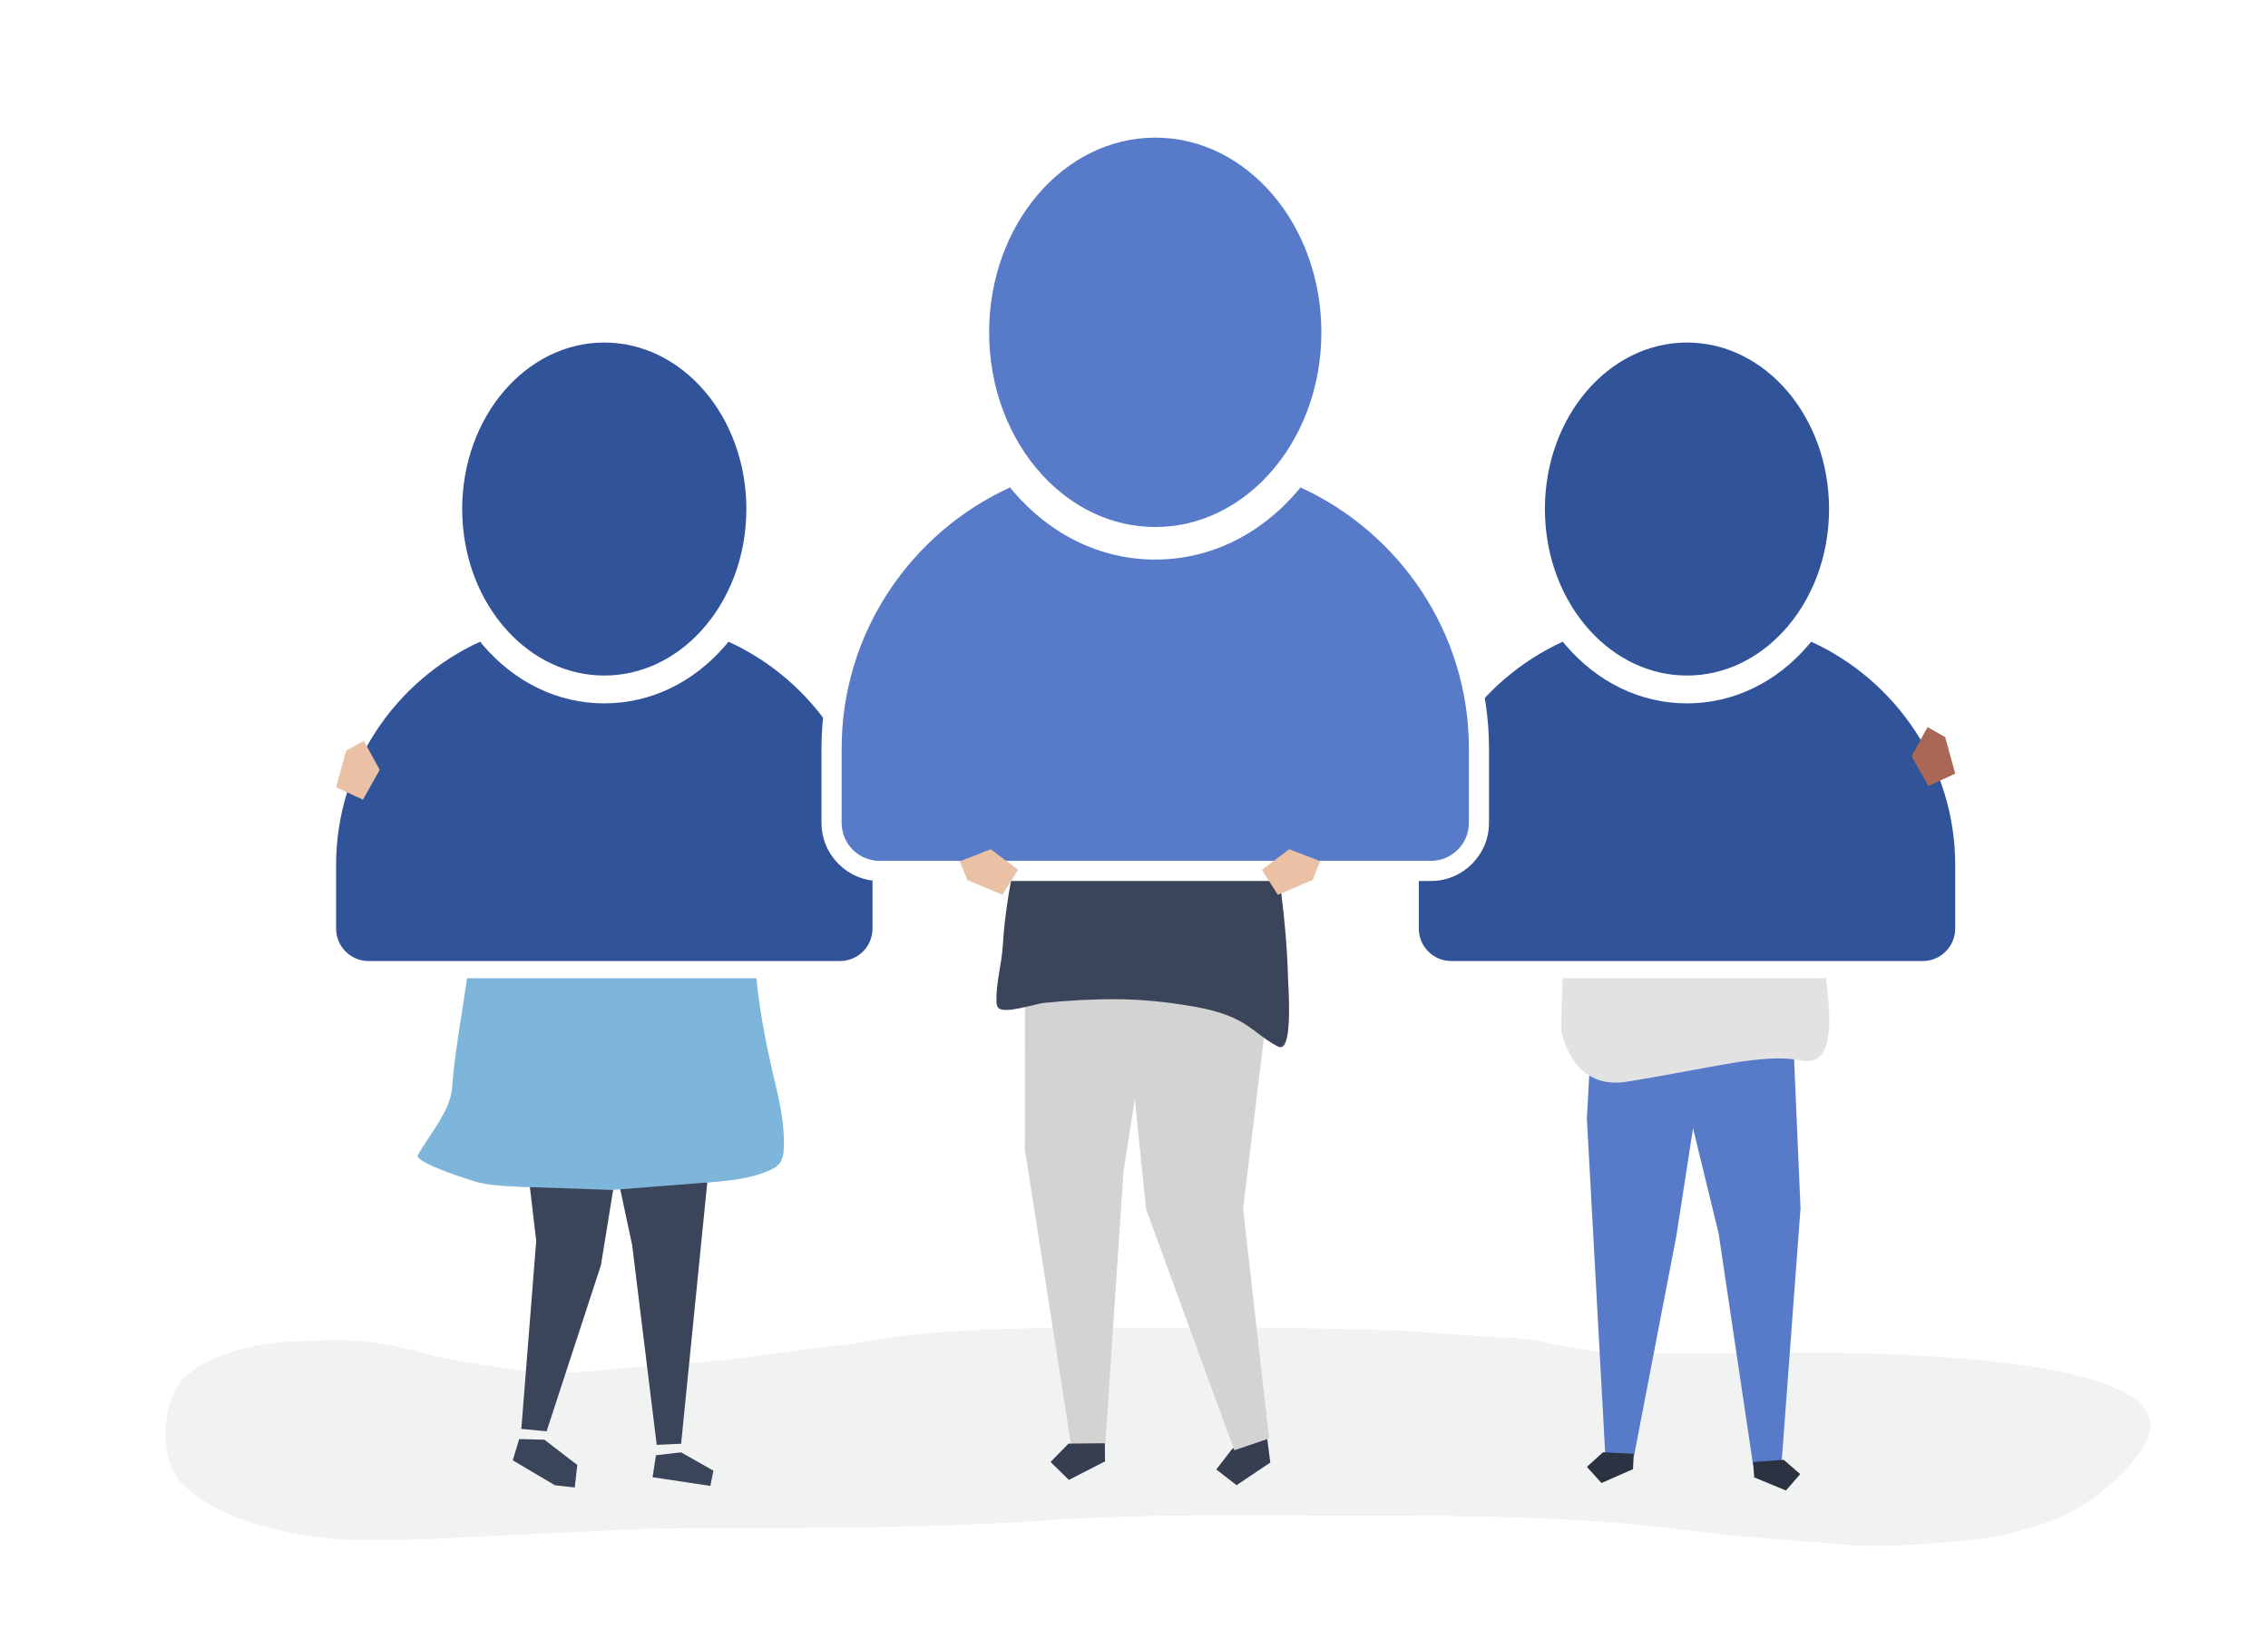 <?xml version="1.0" encoding="utf-8"?>
<svg version="1.1" xmlns="http://www.w3.org/2000/svg" xmlns:xlink="http://www.w3.org/1999/xlink" x="0px" y="0px"
	 viewBox="0 0 1100 800" style="enable-background:new 0 0 1100 800;" xml:space="preserve">
<style type="text/css">
	.st0{fill:#FFFFFF;}
	.st1{fill:#F1F2F2;}
	.st2{fill:#587BC9;}
	.st3{fill:#2B3342;}
	.st4{fill:#E2E2E2;}
	.st5{fill:#AA6755;}
	.st6{fill:#4F4B47;}
	.st7{fill:#A9B4B9;}
	.st8{fill:#305399;}
	.st9{fill:#3B455A;}
	.st10{fill:#7DB5DB;}
	.st11{fill:#826656;}
	.st12{fill:#EAC1A4;}
	.st13{fill:#3B3631;}
	.st14{fill:#D5C6AB;}
	.st15{fill:#363F51;}
	.st16{fill:#D3D3D3;}
</style>
<g id="Background">
	<rect class="st0" width="1100" height="800"/>
</g>
<g id="Shadow">
	<g>
		<path class="st1" d="M521.96,644.12c-28.19,0.08-56.39,0.76-84.53,3.89c-10.61,1.18-21,3.78-31.64,4.82
			c-21.24,2.09-42.11,5.99-63.43,7.79c-17.17,1.45-34.41,2.3-51.53,4.14c-16.05,1.72-33.82,1.33-49.74-1.52
			c-11.79-2.11-23.63-3.3-35.23-6.68c-12.97-3.79-27.05-6.5-40.57-6.4c-19.27,0.14-38.03,0.16-56.47,6.85
			c-6.47,2.35-14.4,6.21-19.31,11.14c-11.25,11.28-12.77,39.43-1.54,51.13c18.92,19.69,59.3,27.42,85.83,27.79
			c29.06,0.4,57.3-1.76,86.4-3.03c27.05-1.18,54.02-2.86,81.11-2.8c55.33,0.12,110.66,0,165.89-3.7
			c51.89-3.47,103.91-2.28,155.91-2.28c53.33,0,106.29,0.42,159.23,7.51c23.07,3.09,46.57,4.17,69.75,6.33
			c20.76,1.94,40.71-0.04,61.39-1.83c17.36-1.5,34.62-5.96,50.39-13.5c12.49-5.97,34.75-24.51,38.58-38.75
			c10.74-39.93-151.3-38.97-176.18-38.88c-27.83,0.1-55.88,1.02-83.69-0.04c-11.7-0.45-23.22-2.73-34.64-5.24
			c-11.37-2.5-22.83-1.86-34.36-2.91c-48.09-4.37-96.29-3.73-144.54-3.73C553.38,644.21,537.67,644.07,521.96,644.12z"/>
	</g>
</g>
<g id="Object">
	<g>
		<g>
			<g>
				<polygon class="st2" points="870.13,513.28 873.27,586.09 864.06,709.88 850.29,710.86 833.57,598.42 810.42,503.29 				"/>
				<polygon class="st3" points="850.79,716.66 866.21,723.04 873.12,715.07 865.15,708.15 850.26,709.21 				"/>
			</g>
			<g>
				<polygon class="st2" points="772.66,487.52 769.64,542.55 778.6,706.18 792.39,706.87 813.05,599.55 831.28,481.86 				"/>
				<polygon class="st3" points="792.02,712.68 776.74,719.39 769.66,711.56 777.48,704.48 792.39,705.22 				"/>
			</g>
			<g>
				<path class="st4" d="M852.82,325.4l-43.02-4.61c0,0-23.93,2.56-40.17,59.39c-9.03,31.62-11.78,81.44-12.45,119.42
					c1.02,5.42,6.92,29.15,31.88,25.12c42.86-6.91,65.68-13.83,84.34-10.37c15.9,3.46,14.56-18.44,12.81-35.14l-6.34-51.69
					L852.82,325.4z"/>
			</g>
			<g>
				<path class="st5" d="M844.51,271.85c-10.84-2.39-22-4.53-32.86-2.38c-2.38,0.47-4.93,1.3-6.22,3.35
					c-0.5,0.8-0.76,1.71-1.01,2.62c-2.74,10.18-6.21,25.28,0.49,34.66c1.28,1.79,2.99,3.21,4.84,4.36c2.47,1.54,5.2,2.59,8.02,3.15
					c-0.58,2.53-1.4,5.01-2.43,7.39c2.48,3.74,14.06,4.19,16.2,0.6c0.12-3.11,0.24-6.21,0.36-9.32c1.41-0.57,2.77-1.26,4.05-2.1
					c4.95-3.26,8.21-8.21,10.1-13.74c2.06-6.03,4.96-11.75,6.85-17.89c0.69-2.24,1.23-4.79,0.05-6.81
					c-1.25-2.15-3.96-2.89-6.39-3.43C845.89,272.16,845.2,272,844.51,271.85z"/>
				<path class="st6" d="M808.42,277.67c5.36-3.45,13.4-4.93,18.44-4.57c15.24,1.1,20.82,12.29,21.63,26.3
					c4.2-5.33,12.07-12.04,12.55-18.91c0.39-5.62-0.39-13.28-3.54-18.13c-2.95-4.54-10.48-7.03-14.96-9.67
					c-4.22-2.48-8.44-4.96-12.67-7.44c-0.88-0.52-1.78-1.04-2.78-1.22c-1.19-0.21-2.4,0.1-3.56,0.4
					c-9.98,2.58-19.96,5.16-29.94,7.74c-1.92,0.5-4.1,1.22-4.81,3.07c-0.43,1.13-0.18,2.38,0.08,3.56
					c1.13,5.18,3.31,10.48,3.85,15.72c0.61,3.05,2.43,18.68,7.83,16.87c1.59-2.59,1.82-5.78,3.06-8.56
					C804.51,280.79,806.24,279.07,808.42,277.67z"/>
			</g>
			<polygon class="st7" points="809.8,320.79 793.9,325.63 735.82,386.47 732.37,406.52 760.13,452.36 767.63,435.56 755.87,401.68 
				774.54,388.54 799.43,332.55 			"/>
		</g>
		<g>
			<path class="st0" d="M882.05,303.75c-1.06-0.53-2.13-1.05-3.21-1.56c10.79-15.66,16.62-34.88,16.62-55.26
				c0-49.14-34.66-89.12-77.26-89.12c-42.6,0-77.26,39.98-77.26,89.12c0,20.38,5.84,39.61,16.62,55.26
				c-1.67,0.77-2.79,1.33-3.28,1.58c-45.28,20.79-74.52,66.2-74.52,115.77v30.89c0,13.3,10.82,24.11,24.11,24.11h228.64
				c13.3,0,24.11-10.82,24.11-24.11v-30.89C956.64,369.96,927.37,324.52,882.05,303.75z"/>
			<g>
				<path class="st8" d="M878.44,311.28c-0.42,0.51-0.82,1.03-1.24,1.53c-15.62,18.31-36.57,28.39-58.99,28.39
					c-22.42,0-43.37-10.08-58.99-28.39c-0.43-0.5-0.83-1.02-1.24-1.53c-41.1,18.78-69.85,60.33-69.85,108.27v30.89
					c0,8.71,7.06,15.76,15.76,15.76h228.64c8.71,0,15.76-7.06,15.76-15.76v-30.89C948.29,371.61,919.54,330.06,878.44,311.28z"/>
				<path class="st8" d="M818.21,327.7c18.1,0,34.57-8.19,46.86-21.58c13.55-14.75,22.04-35.8,22.04-59.19
					c0-44.61-30.85-80.77-68.91-80.77c-38.06,0-68.91,36.16-68.91,80.77c0,23.39,8.49,44.44,22.04,59.19
					C783.64,319.51,800.1,327.7,818.21,327.7z"/>
			</g>
		</g>
		<polygon class="st5" points="692.98,364.21 701.53,359.34 709.28,373.45 701.13,387.93 688.12,381.91 		"/>
		<polygon class="st5" points="943.43,357.58 934.89,352.71 927.13,366.82 935.28,381.3 948.29,375.28 		"/>
	</g>
	<g>
		<g>
			<g>
				<g>
					<polygon class="st9" points="307.55,519.15 247.74,497.15 260.07,601.93 252.92,692.33 252.73,692.94 252.88,692.95 
						252.86,693.15 264.66,694.27 264.66,694.26 265.1,694.31 291.45,613.77 305.39,527.98 305.39,527.98 					"/>
					<polygon class="st9" points="264.05,698.39 251.81,698.08 248.68,708.41 248.99,708.5 248.91,708.51 269.14,720.5 
						278.76,721.57 279.99,710.57 277.39,708.67 					"/>
				</g>
				<g>
					<polygon class="st9" points="348.3,520.95 330.35,700.35 318.51,700.89 306.61,604.02 285.99,507.54 					"/>
					<polygon class="st9" points="330.31,704.52 346,713.41 344.53,720.81 316.51,716.59 318.15,705.93 					"/>
				</g>
				<g>
					<g>
						<path class="st10" d="M376.34,566c3.78-2.63,3.87-7.2,3.86-11.79c-0.01-8.61-1.56-17.4-3.53-25.77
							c-3.76-15.69-8.01-34.58-9.89-54.91c-4.84-52.54-21.43-87.8-21.43-87.8l-5.35-14.28c-1.06-1.86-2.17-3.69-3.32-5.5
							c-6.69-10.49-18.3-28.32-30.71-31.24c-0.26-0.06-0.52-0.12-0.78-0.18c-13.06-2.87-29.78-1.54-41.58,4.81
							c-2.24,1.2-4.23,2.81-6.21,4.4c-5.77,4.65-10.47,7.17-12.96,14.27c-2.16,6.16-2.66,12.88-3.85,19.26
							c-2.42,12.96-3.86,26.08-5.79,39.12c-3.62,24.45-6.7,48.98-10.57,73.4c-1.99,12.57-4,25.15-4.94,37.85
							c-0.83,11.23-10.96,22.62-16.65,32.69c-1.98,3.5,26.46,12.57,29.01,13.17c11.8,2.75,24.35,2.04,36.51,2.1
							c26.65,0.12,53.31-0.7,79.9-2.46c8.84-0.59,19.73-2.27,27.57-6.67C375.86,566.32,376.11,566.16,376.34,566z"/>
					</g>
					<path class="st10" d="M290.54,333.1c0,0-15.01-4.05-17.09,29.82s-5.53,119.6-10.37,143.11c-4.84,23.51-12.1,69.61-12.1,69.61
						l45.97,1.6l52.54-4.15c0,0-17.97-33.18-20.74-56.69c-2.77-23.51,2.07-112-9.68-145.18C307.32,338.04,304.86,333.7,290.54,333.1
						z"/>
					<g>
						<polygon class="st11" points="358.48,408.55 361.94,412.7 374.38,395.42 324.61,340.11 305.94,334.58 314.93,358.77 						"/>
					</g>
					<polygon class="st12" points="316.88,394.24 305.96,385.91 309.31,381.09 318.05,385.13 318.58,382.12 327.06,390.38 
						324.25,395.87 					"/>
					<g>
						<polygon class="st11" points="359.67,392.11 359.18,393.19 325.13,386.62 320.11,397.79 361.94,412.7 						"/>
					</g>
				</g>
				<g>
					<g>
						<path class="st13" d="M311.48,306.26c2.27,6.82-1.02,14.09-3.9,20.31c-2.56,5.51-3.45,9.14,3.05,10.63
							c3.66,0.84,10.16,2.4,13.37-0.4c2.43-2.12,1.06-8.68-0.12-11.29c-0.9-1.99-3.29-3-4.14-5.01c-0.35-0.83-0.4-1.75-0.41-2.65
							c-0.05-3.68,0.46-7.36,1.5-10.89c0.71-2.39,1.67-4.75,1.89-7.23c0.31-3.61-2.24-7.81-3.58-11.13
							c-2.49-6.17-11.18-14.44-18.45-9.6c-1.66,1.1-2.62,2.97-3.42,4.78c-0.48,1.09-0.94,2.22-0.95,3.41
							c-0.06,4.74,4.27,5.53,7.25,7.79C307.23,297.76,310.03,301.91,311.48,306.26z"/>
						<path class="st14" d="M297.65,332.88c6.31-1.49,11.24-6.78,13.6-12.81c2.37-6.03,2.49-12.71,1.84-19.16
							c-2.18-21.45-28.86-20.07-37.89-3.63C267.33,311.6,279.32,337.2,297.65,332.88z"/>
					</g>
					<path class="st14" d="M297.64,330.57c-0.11,2.44-0.21,4.89-0.32,7.33c-0.02,0.36-0.05,0.75-0.3,1.01
						c-0.28,0.29-0.74,0.3-1.15,0.28c-1.99-0.07-3.98-0.14-5.97-0.21c-0.99-0.03-2.01-0.08-2.88-0.55c-1.9-1.02-2.3-3.6-1.99-5.74
						c0.3-2.14,1.07-4.3,0.62-6.41c4.11,2.03,8.02-2.55,12.13-0.53L297.64,330.57z"/>
				</g>
				<path class="st13" d="M289.04,263.73c-7,2.38-11.5,9.46-18.33,12.29c-3.92,1.62-8.56,1.83-11.76,4.62
					c-7.17,6.25-1.41,19.36-7.3,26.82c-1.22,1.55-2.88,2.73-4.1,4.27c-2.65,3.34-3,7.9-3.24,12.15c-0.05,0.96-0.06,2,0.1,2.97
					c0.92,9.83,15.2,9.21,20.86,8.58c6.22-0.69,4.15-4.15,4.15-4.15l-0.23-0.28c-0.6-3.99,1.04-8.25,4.18-10.79
					c1.16-0.94,2.54-1.7,3.36-2.95c1.84-2.81,0.08-6.54,0.35-9.89c1.09-13.5,23.75-10.61,30.14-20.22
					C315.09,275.37,302.27,259.23,289.04,263.73z"/>
			</g>
		</g>
		<g>
			<path class="st0" d="M356.93,303.75c-1.06-0.53-2.13-1.05-3.21-1.56c10.79-15.66,16.62-34.88,16.62-55.26
				c0-49.14-34.66-89.12-77.26-89.12c-42.6,0-77.26,39.98-77.26,89.12c0,20.38,5.84,39.61,16.62,55.26
				c-1.67,0.77-2.79,1.33-3.28,1.58c-45.28,20.79-74.52,66.2-74.52,115.77v30.89c0,13.3,10.82,24.11,24.11,24.11h228.64
				c13.3,0,24.11-10.82,24.11-24.11v-30.89C431.52,369.96,402.25,324.52,356.93,303.75z"/>
			<g>
				<path class="st8" d="M353.32,311.28c-0.42,0.51-0.82,1.03-1.24,1.53c-15.62,18.31-36.57,28.39-58.99,28.39
					c-22.42,0-43.37-10.08-58.99-28.39c-0.43-0.5-0.83-1.02-1.24-1.53c-41.1,18.78-69.85,60.33-69.85,108.27v30.89
					c0,8.71,7.06,15.76,15.76,15.76h228.64c8.71,0,15.76-7.06,15.76-15.76v-30.89C423.17,371.61,394.42,330.06,353.32,311.28z"/>
				<path class="st8" d="M293.09,327.7c18.1,0,34.57-8.19,46.86-21.58c13.55-14.75,22.04-35.8,22.04-59.19
					c0-44.61-30.85-80.77-68.91-80.77c-38.06,0-68.91,36.16-68.91,80.77c0,23.39,8.49,44.44,22.04,59.19
					C258.52,319.51,274.98,327.7,293.09,327.7z"/>
			</g>
		</g>
		<polygon class="st12" points="167.87,364.21 176.41,359.34 184.17,373.45 176.02,387.93 163.01,381.91 		"/>
		<polygon class="st12" points="418.31,357.58 409.77,352.71 402.01,366.82 410.16,381.3 423.17,375.28 		"/>
	</g>
	<g>
		<polygon class="st15" points="614.98,700.74 616.1,709.47 599.76,720.45 589.9,712.84 597.51,702.98 613.85,692 		"/>
		<g>
			<polygon class="st16" points="615.53,697.8 602.92,586.42 618.09,461.73 614.68,435.2 546.94,432.63 544.5,475.8 555.87,586.59 
				598.65,703.5 			"/>
		</g>
		<polygon class="st9" points="540.58,309.39 506.51,318.67 467.1,388.49 485.77,405.78 512.04,374.67 		"/>
		<g>
			<polygon class="st16" points="497.24,445.11 497.06,557.51 519.68,702.21 535.97,702.04 544.92,568.23 565.87,434.3 			"/>
			<polygon class="st15" points="535.94,708.91 518.42,717.89 509.53,709.18 518.25,700.28 535.86,700.11 			"/>
		</g>
		<g>
			<path class="st9" d="M625.1,483.34c-0.16-4.87-0.43-8.94-0.46-10.39c-0.35-13.07-1.51-26.1-3.15-39.08
				c-1.47-11.63-3.32-40.49-5.31-52.04c-1.64-9.54-7.37-33.35-11.5-42.2c-10.29-22.01-7.11-24.04-52.29-30.57
				c-19.8-2.86-24.48,9.48-40.67,23.67c-1.6,1.4-1.51,9.73-1.88,11.94c-0.65,3.89-1.35,7.77-2.15,11.63
				c-0.63,3.04-1.32,6.06-2.1,9.07c-8.06,31.11-17.32,61.02-19.21,93.27c-0.54,9.1-3.33,17.93-3.09,27.11
				c0.03,1.06,0.12,2.19,0.77,3.01c2.73,3.45,17.83-1.82,22.41-2.27c11.66-1.15,23.56-1.87,35.28-1.78
				c12.03,0.09,24.11,1.31,35.94,3.35c7.91,1.32,15.98,3.24,23.06,6.94c6.75,3.53,11.62,8.71,18.47,12.36
				c0.65,0.35,1.36,0.7,2.1,0.6C625.24,507.41,625.43,493.59,625.1,483.34z"/>
		</g>
		<g>
			<path class="st14" d="M552.34,315.26c2.28,1.13,7.66,1.53,13.27-0.67c1.13-0.44,1.89-1.53,1.88-2.75
				c-0.04-3.41-0.32-6.82-0.82-10.19c4.21-1.48,9.07-3.7,9.81-8.1c0.23-1.39-0.01-2.8-0.25-4.19c-0.99-5.73-1.98-11.45-2.97-17.18
				c-0.34-1.98-0.71-4.02-1.78-5.72c-1.89-2.98-5.56-4.28-9.03-4.88c-8.87-1.54-18.53,0.38-25.4,6.19c-1.83,1.55-3.48,3.4-4.29,5.66
				c-1.24,3.48-0.31,7.31,0.62,10.88c0.87,3.3,1.73,6.59,2.6,9.89c1,3.79,2.43,8.1,6.09,9.52c1.94,0.76,4.23,0.53,5.99,1.65
				C551.14,307.36,550.73,311.97,552.34,315.26z"/>
			<path class="st13" d="M503.43,257.91c-1.52-14.22,4.69-29.19,16.39-26.21c7.08,1.8,13.42,4.79,20.55,2.13
				c6.7-2.5,11.54-1.48,18.54,1.02c7.58,2.7,17.75,3.34,24.61,7.16c2.86,1.59,5.15,4.09,6.93,6.84c6.17,9.53,6.21,22.68,0.08,32.25
				c-1.37,2.15-3.02,4.11-4.74,5.98c-3.58,3.88-7.85,8.67-12.77,10.1c-0.12-4.4,3.89-18.27,0.51-21.88
				c-5.36-5.72-17.49-3.73-24.14-2.32c-7.26,1.54-13.72,6.68-20.92,7.77C512.6,283.17,504.82,270.85,503.43,257.91z"/>
		</g>
	</g>
	<g>
		<path class="st0" d="M634.96,227.64c-1.24-0.62-2.49-1.23-3.76-1.82c12.61-18.31,19.44-40.79,19.44-64.61
			c0-57.46-40.52-104.21-90.34-104.21s-90.34,46.75-90.34,104.21c0,23.84,6.83,46.31,19.44,64.62c-1.96,0.9-3.26,1.56-3.83,1.85
			c-52.94,24.31-87.14,77.41-87.14,135.37v36.12c0,15.55,12.65,28.2,28.2,28.2h267.35c15.55,0,28.2-12.65,28.2-28.2v-36.12
			C722.18,305.06,687.95,251.93,634.96,227.64z"/>
		<g>
			<path class="st2" d="M630.74,236.45c-0.49,0.59-0.95,1.2-1.45,1.79c-18.27,21.41-42.76,33.2-68.98,33.2
				c-26.22,0-50.71-11.79-68.98-33.2c-0.5-0.58-0.97-1.19-1.45-1.79c-48.06,21.96-81.67,70.54-81.67,126.6v36.12
				c0,10.18,8.25,18.43,18.43,18.43h267.35c10.18,0,18.43-8.25,18.43-18.43v-36.12C712.41,306.99,678.8,258.41,630.74,236.45z"/>
			<path class="st2" d="M560.31,255.65c21.17,0,40.42-9.58,54.8-25.23c15.85-17.25,25.77-41.87,25.77-69.21
				c0-52.16-36.07-94.45-80.57-94.45c-44.5,0-80.57,42.28-80.57,94.45c0,27.35,9.93,51.97,25.77,69.21
				C519.89,246.07,539.14,255.65,560.31,255.65z"/>
		</g>
	</g>
	<polygon class="st12" points="469.22,426.92 465.5,417.82 480.49,411.96 493.8,421.91 486.15,434.03 	"/>
	<polygon class="st12" points="636.64,426.87 640.33,417.76 625.31,411.95 612.04,421.95 619.74,434.04 	"/>
</g>
</svg>
